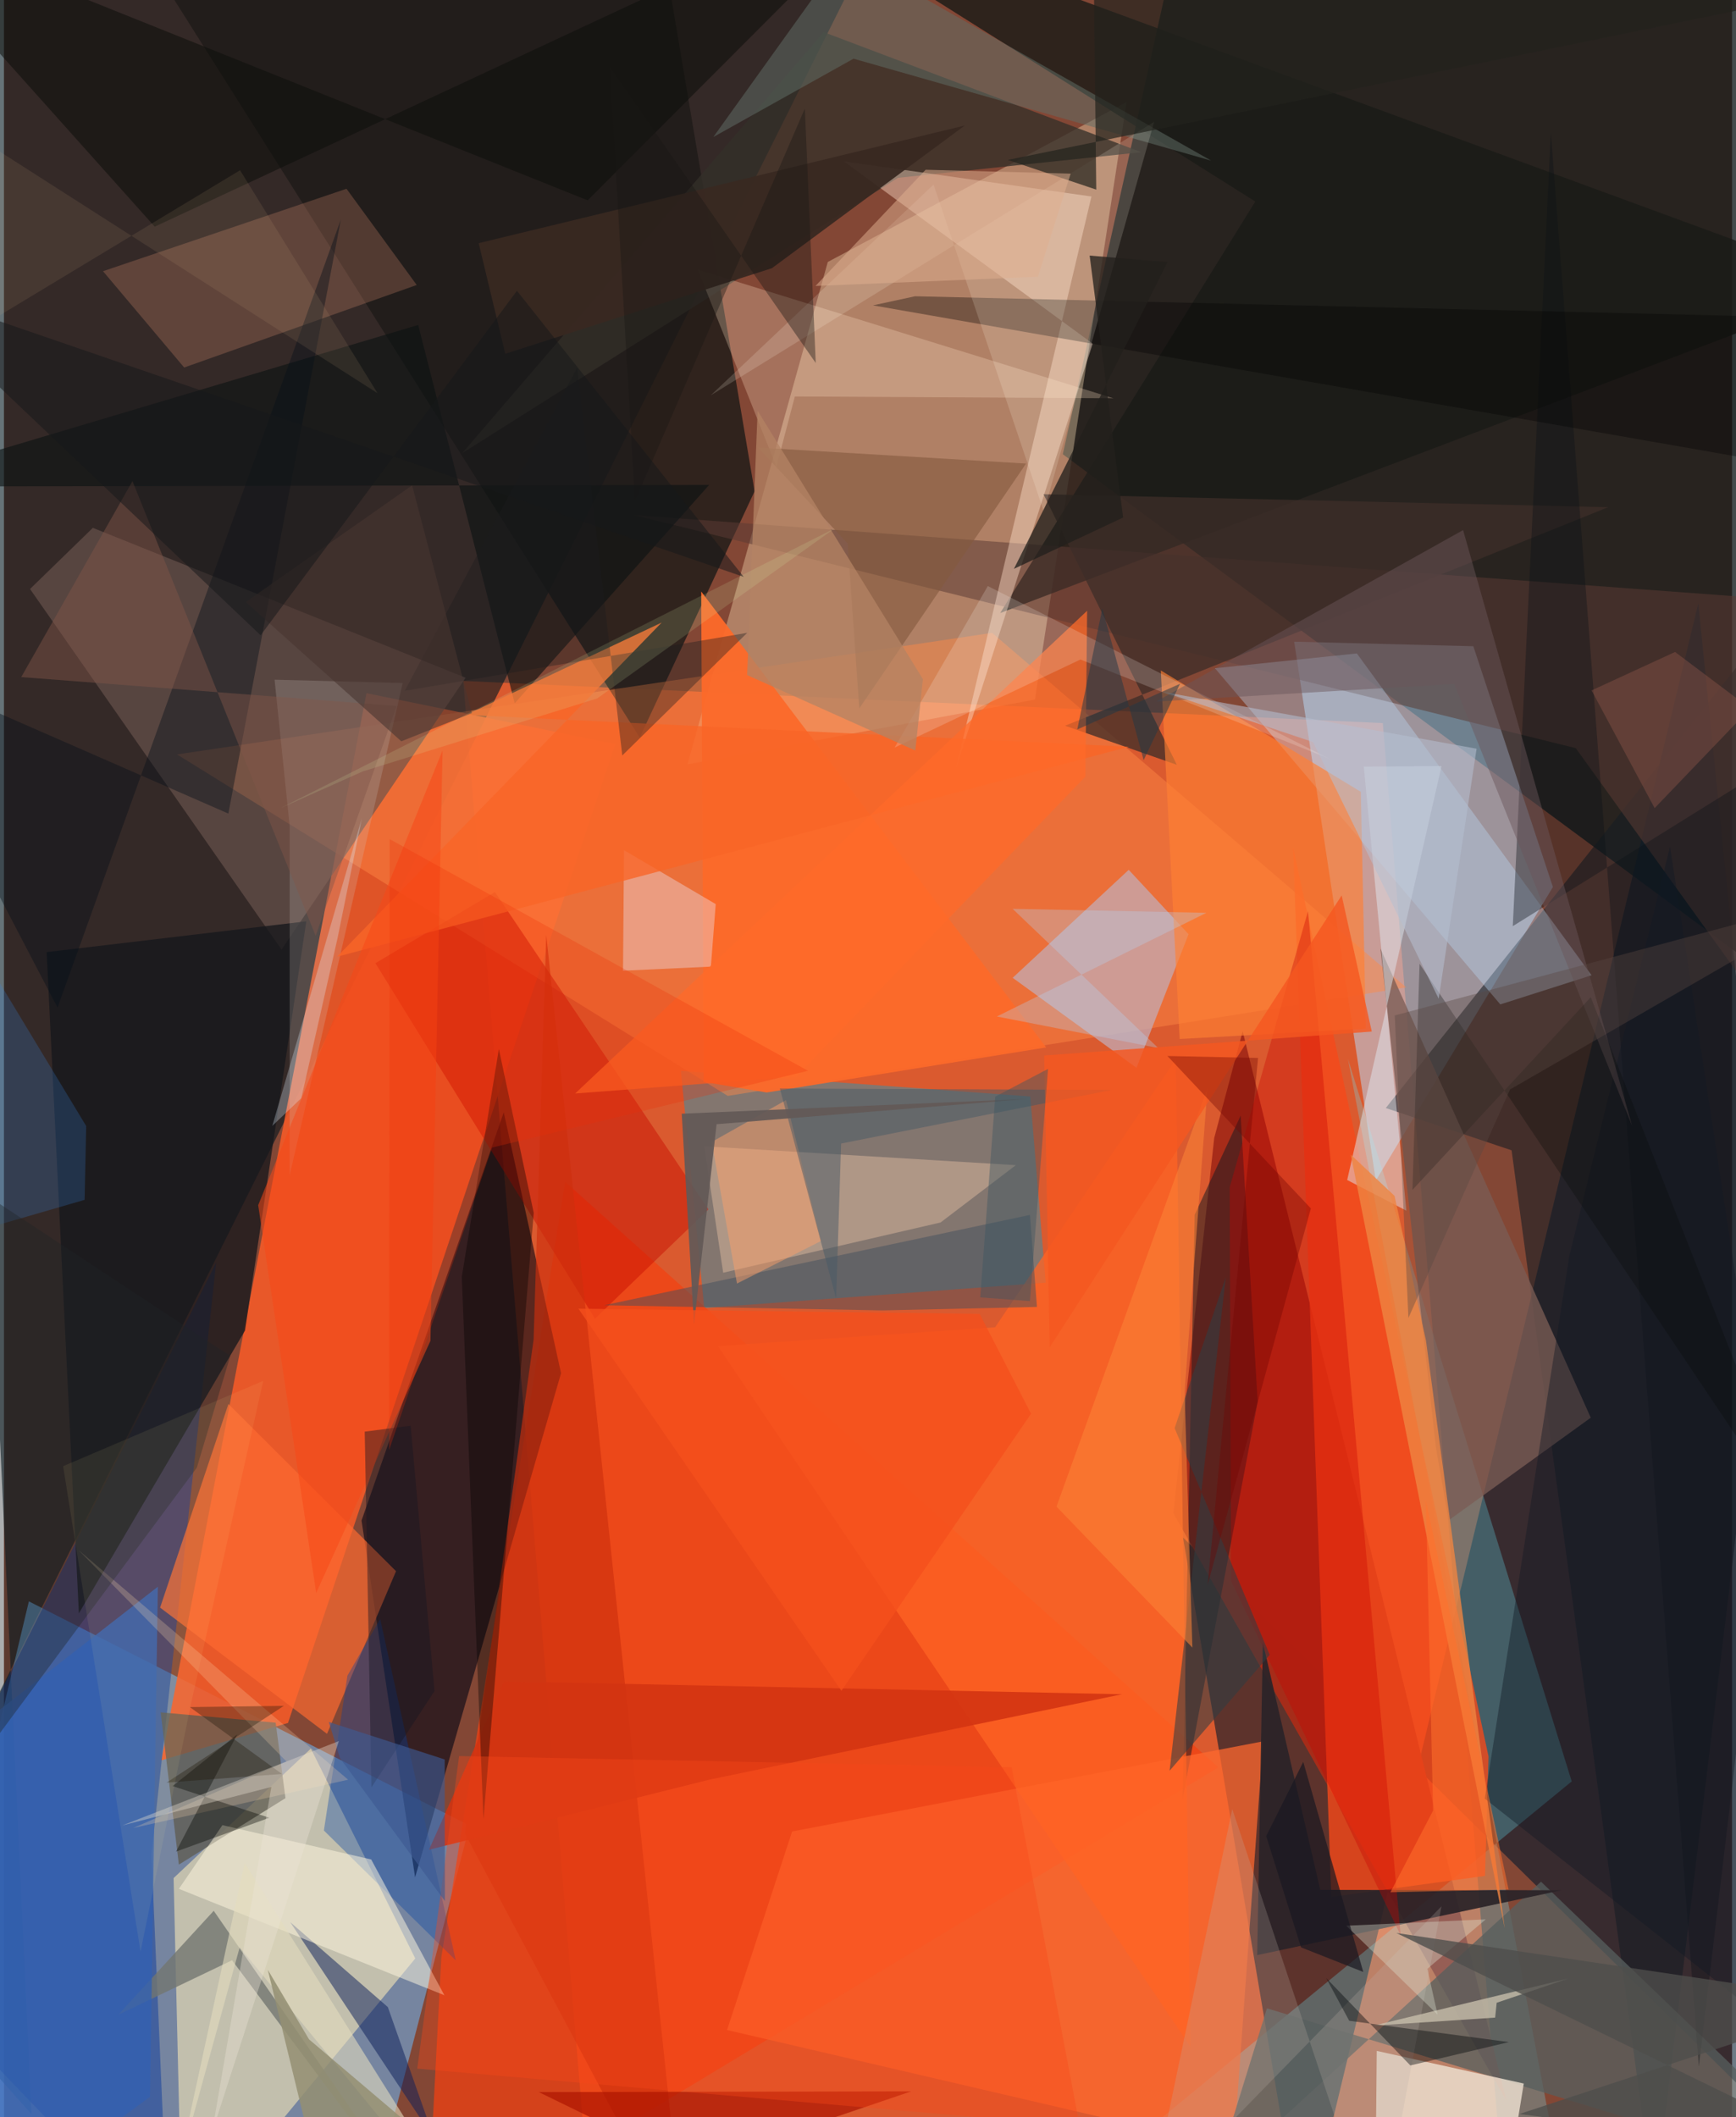 <svg xmlns="http://www.w3.org/2000/svg" width="228" height="278" viewBox="0 0 836 1024"><path fill="#834735" d="M0 0h836v1024H0z"/><path fill="#ff632d" fill-opacity=".698" d="M667.054 349.739L727.46 1086H284.986l-62.784-756.664z"/><path fill="#101a1a" fill-opacity=".784" d="M881.918 492.943L512.23 219.697 574.822-62H898z"/><path fill="#00161f" fill-opacity=".6" d="M-62 938.328L416.649-20.413-37.263-62l50.55 1084.446z"/><path fill="#6bbbfd" fill-opacity=".533" d="M12.053 774.52L225.26 883.001 172.424 1086-62 1084.823z"/><path fill="#f65b27" fill-opacity=".875" d="M175.37 335.252l120.443 24.641-158.39 473.433-61.284 18.076z"/><path fill="#b7e0ff" fill-opacity=".498" d="M624.17 310.359l39.493 260.63 85.681-141.963-38.502-116.46z"/><path fill="#01172b" fill-opacity=".573" d="M570.416 743.66L898 1066.455l-78.317-774.672L628.241 1086z"/><path fill="#f5d8b0" fill-opacity=".392" d="M498.765 338.376l-168.099 31.313 67.875-242.97 144.555-77.37z"/><path fill="#2c92b1" fill-opacity=".494" d="M327.474 517.93l11.309 114.735 165.188-12.294-7.48-90.043z"/><path fill="#a72d1a" fill-opacity=".996" d="M726.88 1016.173L565.716 731.895l19.77-181.48 13.773-51.621z"/><path fill="#f34111" fill-opacity=".725" d="M271.5 571.615l316 283.213L204.325 1086l7.268-139.345z"/><path fill="#f2e3b6" fill-opacity=".616" d="M82.07 908.354l66.401-62.612 50.511 101.5-112.765 136.711z"/><path fill="#010513" fill-opacity=".588" d="M172.99 735.444l25.906 172.543 70.611-243.823-27.723-126.15z"/><path fill="#1f1b19" fill-opacity=".824" d="M74.663-12.353L307.57 356.733l55.56-119.12L312.55-62z"/><path fill="#68eeff" fill-opacity=".263" d="M758.44 861.598L484.886 1086l273.344-4.942L650.19 512.16z"/><path fill="#ff8945" fill-opacity=".463" d="M350.156 530.047L83.736 364.89l394.285-58.796 200.352 171.47z"/><path fill="#00339d" fill-opacity=".443" d="M71.364 896.64l8.14 189.36L-62 938.516l164.662-327.73z"/><path fill="#f6481a" fill-opacity=".792" d="M716.496 907.301l-74.35 10.192-18.494-507.78 94.543 439.817z"/><path fill="#151d24" fill-opacity=".576" d="M668.493 535.904l60.855 20.47 69.082 510.152L898 247.548z"/><path fill="#c3abb7" fill-opacity=".729" d="M544.126 420.706l28.96 31.12-25.193 64.634-59.9-43.528z"/><path fill="#1a1b17" fill-opacity=".804" d="M898 138.463L481.964 296.499l123.41-199.026L351.986-62z"/><path fill="#68524d" fill-opacity=".671" d="M12.618 284.874l30.392-29.579 180.336 72.5-89.06 131.491z"/><path fill="#16181b" fill-opacity=".78" d="M116.623 643.523l29.644-197.916-125.609 14.9 15.585 319.8z"/><path fill="#5c3c34" fill-opacity=".529" d="M861.104 501.844l-100.701-139.99L304.825 249.13l545.128 40.16z"/><path fill="#343029" fill-opacity=".765" d="M432.458 86.016l117.77-12.4L396.54 15.533l-174.89 203.69z"/><path fill="#bbd7f5" fill-opacity=".38" d="M768.045 471.698l-44.153 14.093-138.04-162.584 68.642-7.166z"/><path fill="#1d1b21" fill-opacity=".537" d="M576.046 587.493l22.236-47.917 8.235 138.322-36.29 192.048z"/><path fill="#ffe1cc" fill-opacity=".424" d="M526.099 95.038L406.367 78.066l120.345 88.137-66.21 205.693z"/><path fill="#ff692e" fill-opacity=".737" d="M594.939 1038.94l14.168-196.71-227.81 43.59-31.489 96.029z"/><path fill="#575f5d" fill-opacity=".761" d="M610.995 971.35l-25.898 83.694L743.577 910.1 898 1058.589z"/><path fill="#ebdecf" fill-opacity=".831" d="M728.49 1049.087l6.756-41.352-71.128-15.788-.886 94.053z"/><path fill="#c70d00" fill-opacity=".471" d="M179.702 465.862L285.928 637.8l54.868-52.871-103.26-153.488z"/><path fill="#5e5b50" fill-opacity=".757" d="M84.614 901.852l-8.807-73.656 55.648 5.001 4.734 36.508z"/><path fill="#fe6a30" fill-opacity=".694" d="M156.29 838.6l33.384-78.675-81.078-80.864-33.062 98.484z"/><path fill="#f6a27c" fill-opacity=".227" d="M87.178 177.755l112.504-39.915-33.97-46.542-117.79 39.876z"/><path fill="#7a5d55" fill-opacity=".769" d="M767.656 685.695L698.9 735.333l-6.17-35.279-26.821-241.26z"/><path fill="#fe6324" fill-opacity=".757" d="M479.472 641.996l-134.08 9.06L574.058 990.06l-7.153-477.732z"/><path fill="#deb99f" fill-opacity=".486" d="M489.516 563.548l-36.414 27.723-105.157 24.302-9.18-61.152z"/><path fill="#fb6a2a" fill-opacity=".957" d="M338.518 523.285l-1.207-237.188 166.882 220.505-135.203 21.8z"/><path fill="#ffe2c4" fill-opacity=".271" d="M382.613 191.76l154.11.86-201.101-62.261 38.07 95.365z"/><path fill="#3d2e28" fill-opacity=".757" d="M567.407 369.91L502.92 239.048l273.19 6.257-262.793 105.7z"/><path fill="#ff8034" fill-opacity=".651" d="M559.642 324.268l96.772 58.7 2.423 114.547-90.051 5.017z"/><path fill="#0c1213" fill-opacity=".616" d="M341.17 234.537l-403.17.819 262.392-78.185 46.68 182.994z"/><path fill="#0b1d5a" fill-opacity=".498" d="M185.718 970.76L226.322 1086l5.01-16.389-92.831-139.937z"/><path fill="#eae2ee" fill-opacity=".396" d="M299.962 411.208l44.372 26.075-2.345 30.244-42.502 1.966z"/><path fill="#0141a5" fill-opacity=".349" d="M166.157 810.449l15.841-27.4 36.567 165.113-63.794-62.813z"/><path fill="#ccc3c2" fill-opacity=".22" d="M138.191 568.59l54.698-238.238-61.971-1.611 7.31 70.929z"/><path fill="#e1e8f0" fill-opacity=".486" d="M695.46 370.506l-45.648 200.221 28.627 14.83L657.855 370.8z"/><path fill="#cd2f0d" fill-opacity=".643" d="M256.225 647.93L223 886.787 329.032 1086l-66.688-633.87z"/><path fill="#2b2428" fill-opacity=".933" d="M753.614 914.239L606.279 945.62l2.735-151.244 27.793 119.688z"/><path fill="#fff7df" fill-opacity=".506" d="M213.07 965.035l-128.437-51.47 21.055-30.807 71.974 16.6z"/><path fill="#424f5c" fill-opacity=".478" d="M425.062 633.796l-134.715-2.484 205.988-43.697 3.405 44.51z"/><path fill="#0b1117" fill-opacity=".369" d="M748.338 64.19L729.93 447.944 898 343.418l-78.075 656.1z"/><path fill="#f96527" fill-opacity=".8" d="M223.53 345.79l94.655-44.679-157.056 161.631L544.182 361.19z"/><path fill="#83593f" fill-opacity=".616" d="M494.469 224.212l-80.671 118.382-5.633-79.715-43.366-46.414z"/><path fill="#5f6d66" fill-opacity=".525" d="M584.006 77.687l-177.14-100.27-63.684 88.848 67.814-37.885z"/><path fill="#0d0e0a" fill-opacity=".529" d="M282.392 96.899L-62-41.183l134.923 150.82L440.966-62z"/><path fill="#c80300" fill-opacity=".349" d="M675.692 936.077L593.634 764.64l-.651-190.41 37.89-133.579z"/><path fill="#051019" fill-opacity=".412" d="M108.559 393.503l54.43-287.374-137.07 381.214L-62 318.907z"/><path fill="#727670" fill-opacity=".788" d="M213.392 1086L101.483 924.181 55.242 974.51l55.104-26.392z"/><path fill="#ee8541" fill-opacity=".8" d="M726.035 932.702l-74.48-374.244 21.173 19.936 15.199 69.993z"/><path fill="#ff6a29" fill-opacity=".737" d="M276.308 528.893l247.703-233.49-.844 80.241-139.896 145.092z"/><path fill="#d33412" fill-opacity=".878" d="M205.613 894.657l135.826-33.937 199.49-41.272-298.955-6.238z"/><path fill="#bcb3a7" fill-opacity=".239" d="M695.426 922.02L664.565 1086l-70.352-211.018-40.224 192.103z"/><path fill="#ac1301" fill-opacity=".686" d="M219.452 1086h191.272l-151.992-74.13 180.141-.351z"/><path fill="#111824" fill-opacity=".42" d="M757.307 607.332l48.695-197.85L898 1013.102l-181.619-143.16z"/><path fill="#313d42" fill-opacity=".565" d="M566.325 690.732l24.765-73.01-27.166 238.681 48.42-56.008z"/><path fill-opacity=".357" d="M221.48 617.58l17.944-110.221 16.867 79.252-24.32 293.339z"/><path fill="#cbc2af" fill-opacity=".757" d="M722.136 968.66l34.635-11.713-94.293 22.803 58.92-3.905z"/><path fill="#3461b0" fill-opacity=".8" d="M-27.273 1086l97.928-71.832 3.795-246.726-98.336 76.517z"/><path fill="#f5efec" fill-opacity=".196" d="M475.961 283.454l165.464 83.615-120.65-48.091-89.911 42.606z"/><path fill="#e3ddbe" fill-opacity=".584" d="M116.426 901.006L232.513 1086l-118.46-144.185-30.68 111.39z"/><path fill="#000101" fill-opacity=".337" d="M440.785 143.29l-20.379 4.405L898 231.218v-77.026z"/><path fill="#6b565a" fill-opacity=".471" d="M705.89 256.387l81.734 288.02-86.013-213.591-144.167 8.5z"/><path fill="#fffbe9" fill-opacity=".165" d="M341.935 191.2L449.72 89.29l53.353 158.205 53.348-188.548z"/><path fill="#23231d" fill-opacity=".702" d="M528.42 91.71l-42.771-14.363 399.17-81.735L526.672-62z"/><path fill="#382921" fill-opacity=".945" d="M464.853 60.693l-93.33 69.02-128.995 41.411-12.88-53.514z"/><path fill="#23201c" fill-opacity=".765" d="M541.426 250.31l-16.195-126.69 37.69 3.125-74.327 148.392z"/><path fill="#3685e0" fill-opacity=".227" d="M-62 376.174l101.786 168.46-.77 35.691L-62 609.575z"/><path fill="#f84817" fill-opacity=".533" d="M122.988 582.903l89.195-219.97-5.86 285.572-55.282 121.965z"/><path fill="#1b1b1f" fill-opacity=".373" d="M277.296 177.876l21.828 187.518 60.438-59.313-165.677 28.042z"/><path fill="#fc8436" fill-opacity=".573" d="M582.219 526.332l-11.071 146.745 3.784 123.8-65.739-68.183z"/><path fill="#090c0a" fill-opacity=".298" d="M870.514 743.066L684.82 466.116l-3.422 109.38 86.253-93.172z"/><path fill="#a15f50" fill-opacity=".337" d="M798.552 390.86l46.219-48.194-36.33-27.328-40.39 18.595z"/><path fill="#b3d7fa" fill-opacity=".302" d="M558.413 506.898l-70.44-67.328 93.74 1.926-101.377 50.146z"/><path fill="#fda06a" fill-opacity=".475" d="M342.392 552.325l35.943-20.236L395.3 600.21l-40.686 20.595z"/><path fill="#485a66" fill-opacity=".494" d="M404.995 553.085l130.902-25.913-160.532-.694 27.22 101.603z"/><path fill="#625957" fill-opacity=".925" d="M333.82 640.654l-5.931-101.992 168.32-7.215-151.455 12.292z"/><path fill="#f74819" fill-opacity=".369" d="M220.19 849.342l267.312 5.427 32.911 173.51-320.48-27.747z"/><path fill="#835649" fill-opacity=".447" d="M62.171 232.695l88.623 219.932 39.209-111.17-181.646-13.97z"/><path fill="#ddf0fd" fill-opacity=".294" d="M173.155 395.726l-43.334 148.81 14.03-13.387 17.472-77.12z"/><path fill="#171721" fill-opacity=".427" d="M174.525 692.432l3.238 172.087 30.526-46.613-11.542-128.357z"/><path fill="#020509" fill-opacity=".408" d="M650.802 977.385l77.252 10.307-47.687 11.283-40.709-42.26z"/><path fill="#f55720" fill-opacity=".816" d="M505.901 651.626L647.15 433.071l14.565 65.86-158.475 11.574z"/><path fill="#b6bed1" fill-opacity=".557" d="M694.073 483.02l-60.797-124.13-72.275-24.19 151.418 27.419z"/><path fill="#ffdcb1" fill-opacity=".235" d="M166.489 860.77L62.497 884.146l74.197-32.152L36.02 749.673z"/><path fill="#040601" fill-opacity=".376" d="M112.86 838.866l-29.623 56.686 45.15-16.368-46.815-15.312z"/><path fill="#dee4d2" fill-opacity=".361" d="M693.544 974.394l-4.957-22.154 28.29-23.925-67.52 3.091z"/><path fill="#3e5a92" fill-opacity=".639" d="M213.216 850.983l.084 68.5-50.719-69.125-5.434-17.502z"/><path fill="#6f0500" fill-opacity=".361" d="M632.247 584.469l-49.931 182.02 24.38-254.795-43.832-.945z"/><path fill="#201809" fill-opacity=".349" d="M89.927 825.658l44.566 32.349-55.832 4.178 56.728-37.112z"/><path fill="#b48363" fill-opacity=".757" d="M364.6 198.673l-5.073 127.847 81.37 36.478 3.667-34.514z"/><path fill="#3c5562" fill-opacity=".424" d="M479.55 530.396l-7.26 97.112 24.034 1.798 8.784-112.325z"/><path fill="#191815" fill-opacity=".4" d="M305.236 242.405l-12.158-210.14 99.641 143.319-5.264-123.09z"/><path fill="#949073" fill-opacity=".863" d="M127.639 952.714L160.094 1086H264.97l-117.382-99.637z"/><path fill="#213845" fill-opacity=".506" d="M531.37 294.257l-12.133 58.554 49.708-22.083-17.597 36.943z"/><path fill="#4e4e4c" fill-opacity=".784" d="M898 1044.283L673.629 934.925l223.684 33.341-164.164 54.205z"/><path fill="#1e2428" fill-opacity=".373" d="M-57.503 913.109L93.311 709.842l16.183-53.99-127.624-84.171z"/><path fill="#483531" fill-opacity=".588" d="M197.455 234.774l28.92 110.166-34.143 13.612-75.276-67.352z"/><path fill="#ede5d7" fill-opacity=".365" d="M129.37 864.273l-28.727 167.212 61.374-189.388-104.871 40.84z"/><path fill="#fff99b" fill-opacity=".075" d="M28.623 709.142l37.453 234.824L90.44 824.22l34.991-156.339z"/><path fill="#dbf7ab" fill-opacity=".149" d="M401.894 255.554l-114.875 82.24-113.405 35.298-39.626 17.674z"/><path fill="#ff712d" fill-opacity=".545" d="M691.376 875.735l-3.514-150.198 40.039 188.347-57.158 1.335z"/><path fill="#ed2b05" fill-opacity=".255" d="M186.582 405.83l-.233 295.457 49.792-146.25 152.814-37.141z"/><path fill="#1a1921" fill-opacity=".71" d="M610.631 888.055l16.854 53.815 30.119 11.9-29.038-101.61z"/><path fill="#f5501c" fill-opacity=".784" d="M496.872 683.761l-91.741 134.025-127.235-184.83 194.136 2.523z"/><path fill="#dfae8f" fill-opacity=".51" d="M500.2 133.861l15.84-49.873-70.145-1.888-53.295 56.213z"/><path fill="#cbb185" fill-opacity=".118" d="M-43.497 46.806l224.228 143.382L114.22 82.337-62 188.693z"/><path fill="#161819" fill-opacity=".518" d="M357.872 279.016l-412.543-141.7 178.848 169.95L248.17 140.644z"/><path fill="#594842" fill-opacity=".384" d="M672.833 491.135l219.495-58.698-163.753 94.517-49.135 110.495z"/></svg>